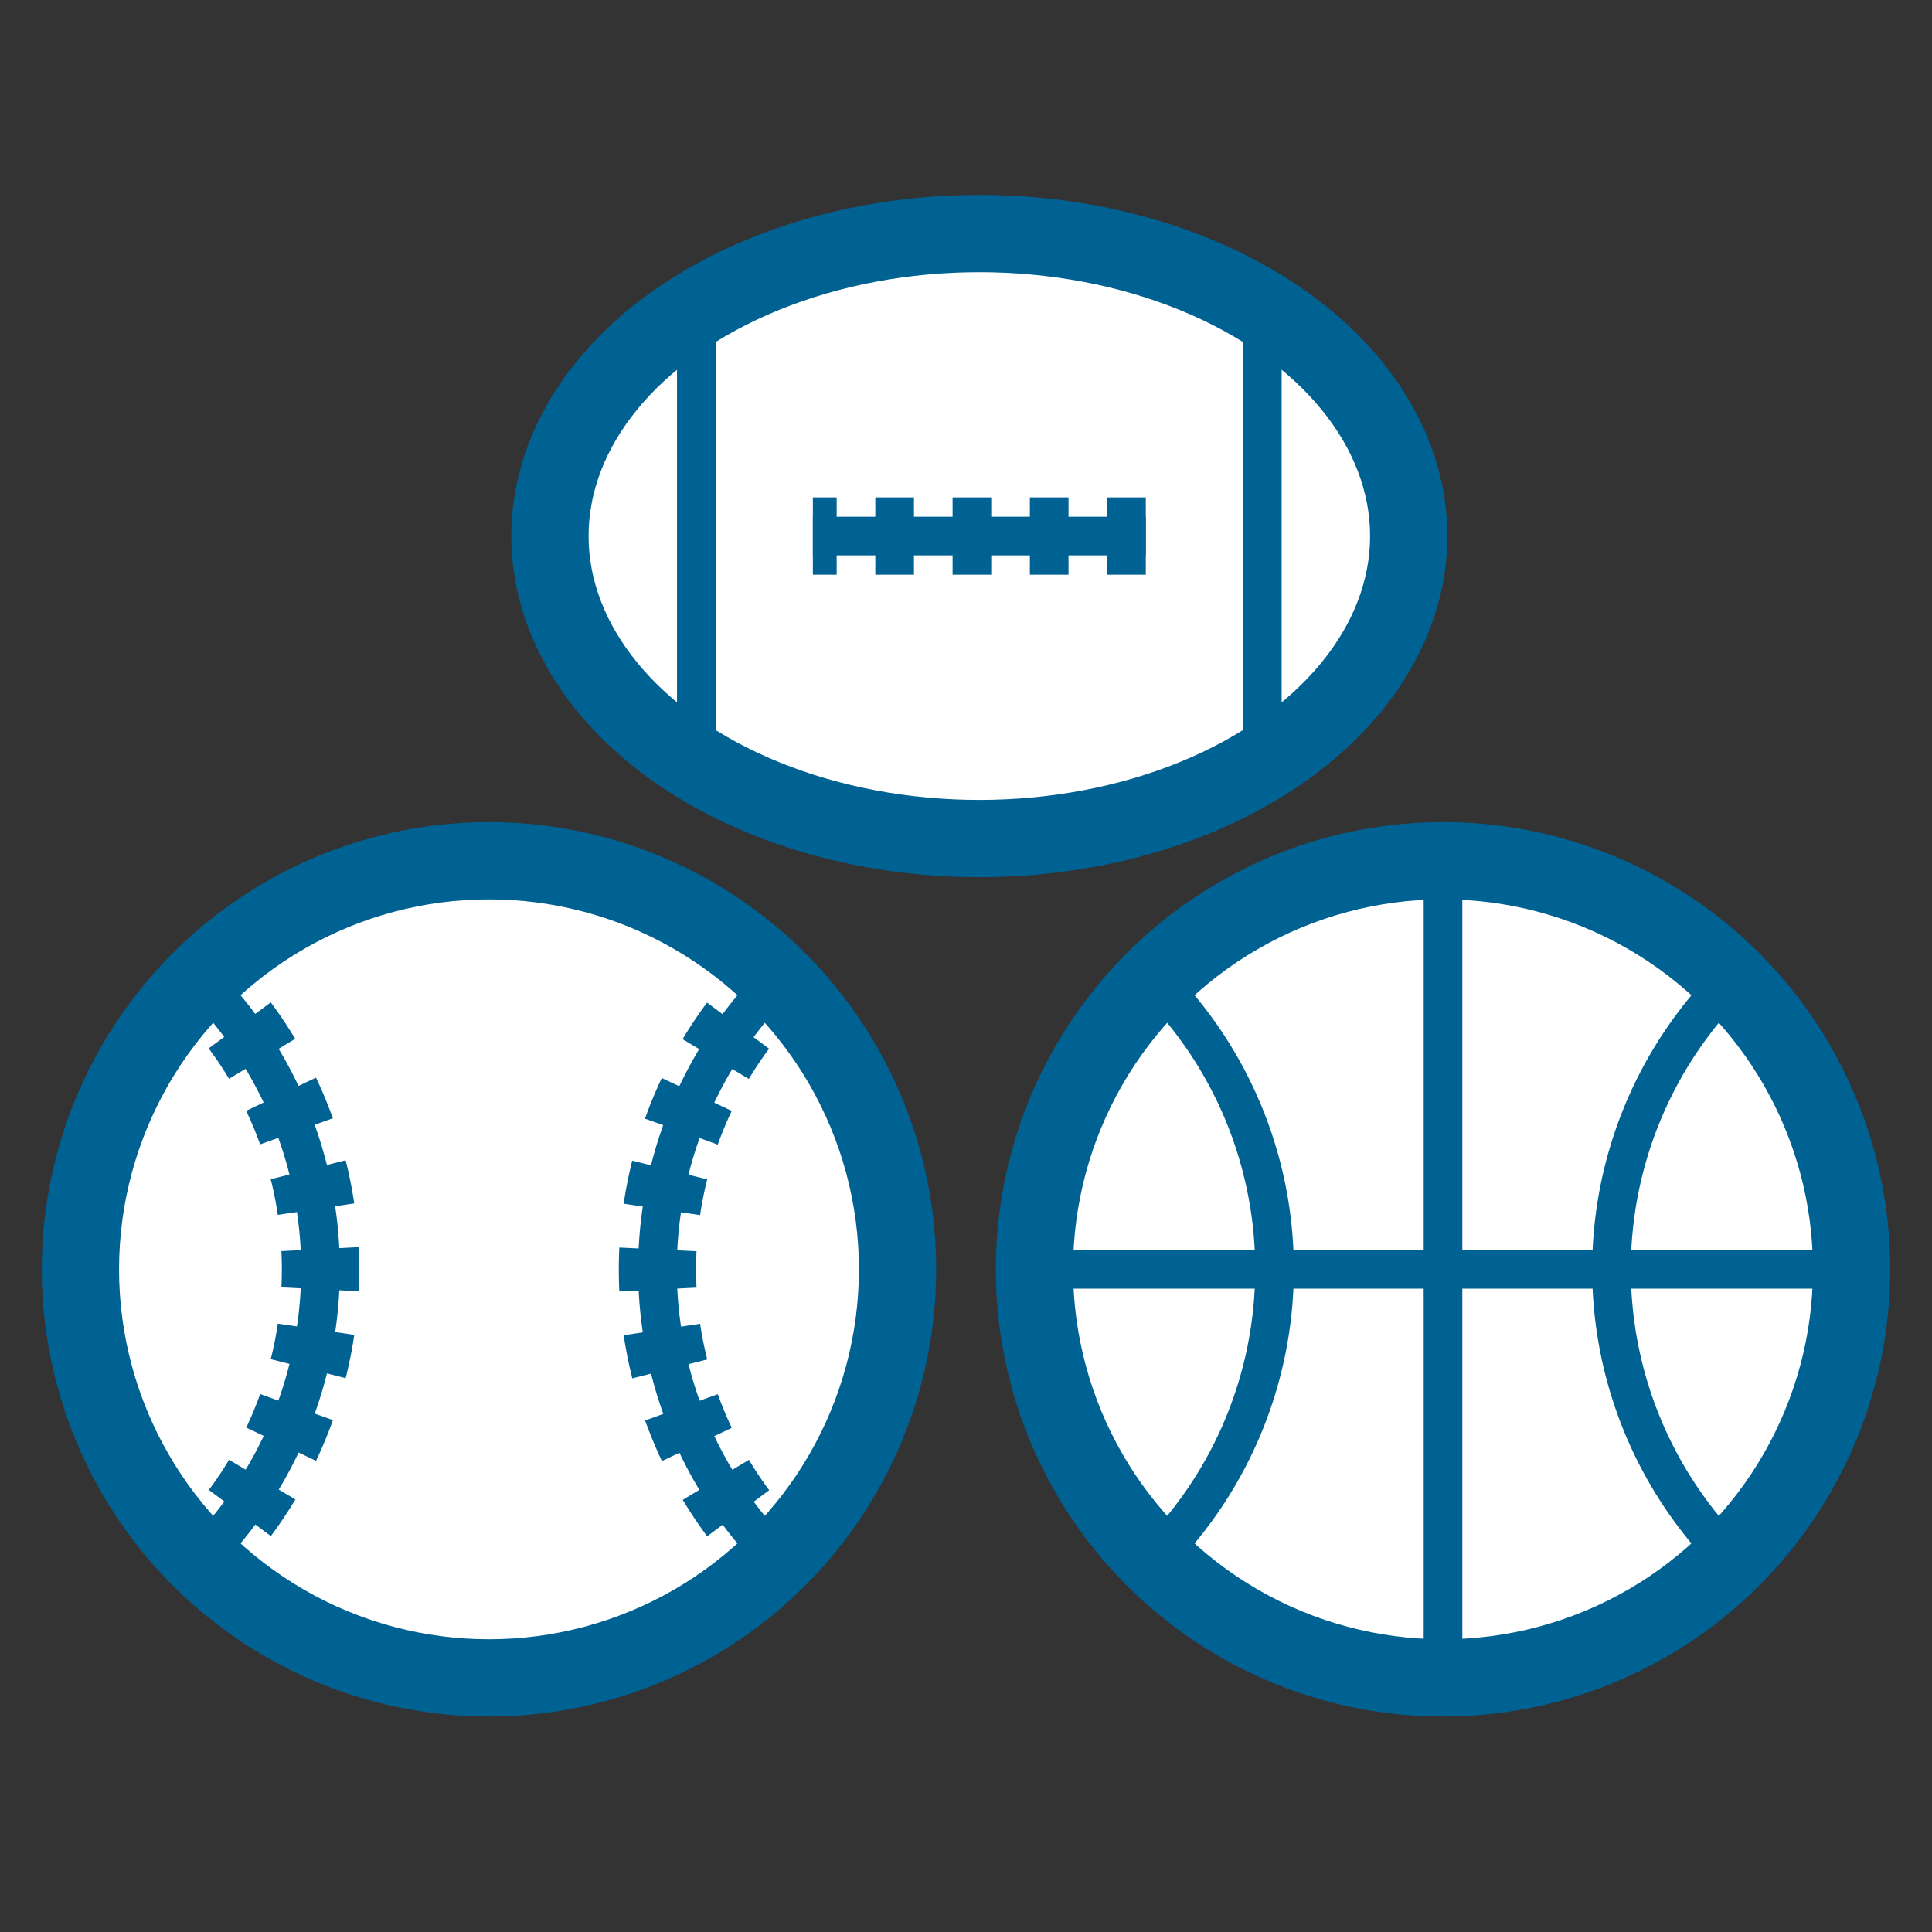 <svg id="Layer_1" data-name="Layer 1" xmlns="http://www.w3.org/2000/svg" width="50" height="50" viewBox="0 0 50 50"><rect x="0" y="0" width="50" height="50" fill="#333333" stroke="none"/><defs><style>.cls-1{fill:#fff;}.cls-1,.cls-2,.cls-3,.cls-4,.cls-5{stroke:#006193;stroke-miterlimit:10;}.cls-1,.cls-3,.cls-4,.cls-5{stroke-width:2px;}.cls-2,.cls-3,.cls-4,.cls-5{fill:none;}.cls-3{stroke-dasharray:1;}.cls-5{stroke-dasharray:1.04 1.04;}</style></defs><ellipse class="cls-1" cx="25.345" cy="13.873" rx="11.112" ry="7.829"/><line class="cls-2" x1="32.669" y1="8.065" x2="32.669" y2="19.682"/><line class="cls-2" x1="18.021" y1="8.065" x2="18.021" y2="19.682"/><line class="cls-2" x1="29.653" y1="13.873" x2="21.037" y2="13.873"/><line class="cls-3" x1="29.653" y1="13.873" x2="21.037" y2="13.873"/><circle class="cls-1" cx="12.655" cy="32.85" r="10.574"/><path class="cls-2" d="M5.198,25.373a10.574,10.574,0,0,1,0,14.953"/><path class="cls-2" d="M20.112,40.327a10.574,10.574,0,0,1,0-14.953"/><path class="cls-4" d="M5.198,25.373q.178.178.345.362"/><path class="cls-5" d="M6.205,26.538a10.578,10.578,0,0,1-.327,13.04"/><path class="cls-4" d="M5.543,39.965q-.168.184-.345.362"/><path class="cls-4" d="M20.112,40.327q-.178-.178-.345-.362"/><path class="cls-5" d="M19.104,39.162a10.578,10.578,0,0,1,.327-13.04"/><path class="cls-4" d="M19.767,25.735q.168-.184.345-.362"/><circle class="cls-1" cx="37.345" cy="32.85" r="10.574"/><path class="cls-2" d="M29.888,25.373a10.574,10.574,0,0,1,0,14.953"/><path class="cls-2" d="M44.802,40.327a10.574,10.574,0,0,1,0-14.953"/><line class="cls-2" x1="47.919" y1="32.85" x2="26.772" y2="32.85"/><line class="cls-2" x1="37.345" y1="22.276" x2="37.345" y2="43.423"/></svg>
